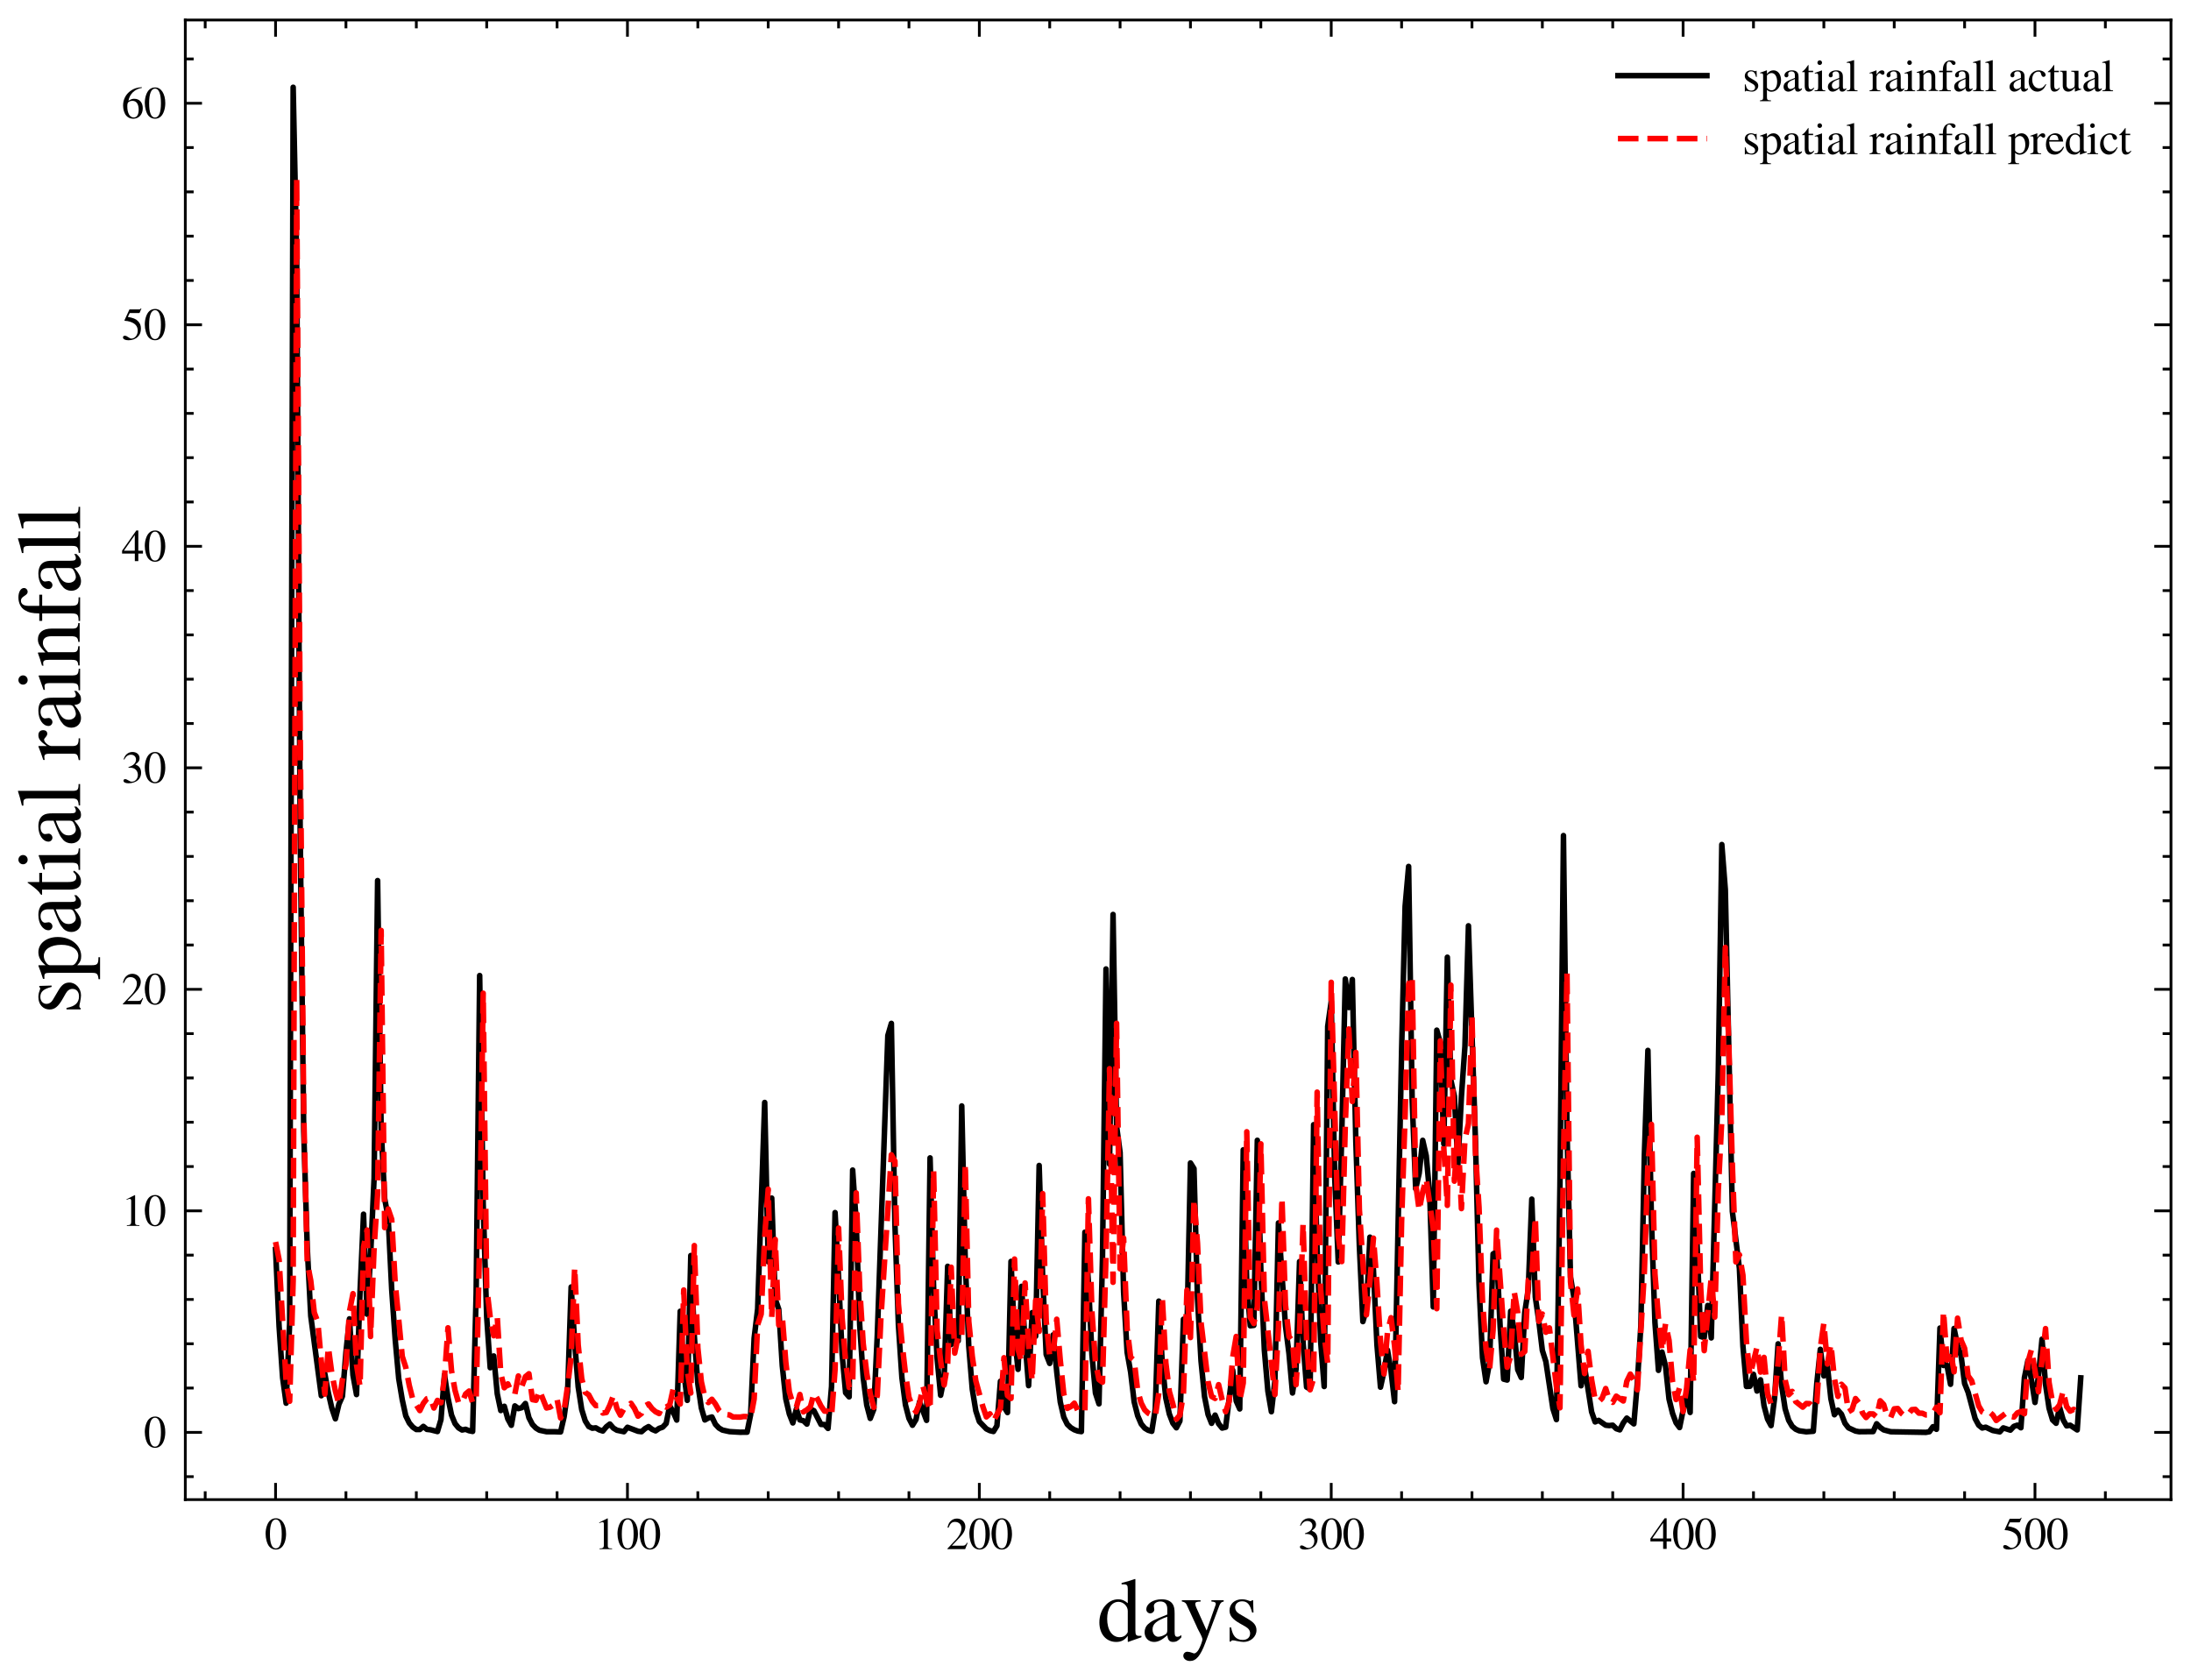 <?xml version="1.0" encoding="utf-8" standalone="no"?>
<!DOCTYPE svg PUBLIC "-//W3C//DTD SVG 1.1//EN"
  "http://www.w3.org/Graphics/SVG/1.1/DTD/svg11.dtd">
<svg xmlns:xlink="http://www.w3.org/1999/xlink" width="394.048pt" height="302.199pt" viewBox="0 0 394.048 302.199" xmlns="http://www.w3.org/2000/svg" version="1.1">
 <defs>
  <style type="text/css">*{stroke-linejoin: round; stroke-linecap: butt}</style>
 </defs>
 <g id="figure_1">
  <g id="patch_1">
   <path d="M 0 302.199 
L 394.048 302.199 
L 394.048 0 
L 0 0 
z
" style="fill: #ffffff"/>
  </g>
  <g id="axes_1">
   <g id="patch_2">
    <path d="M 33.328 269.712 
L 390.448 269.712 
L 390.448 3.6 
L 33.328 3.6 
z
" style="fill: #ffffff"/>
   </g>
   <g id="matplotlib.axis_1">
    <g id="xtick_1">
     <g id="line2d_1">
      <defs>
       <path id="m3023f79505" d="M 0 0 
L 0 -3 
" style="stroke: #000000; stroke-width: 0.5"/>
      </defs>
      <g>
       <use xlink:href="#m3023f79505" x="49.561" y="269.712" style="stroke: #000000; stroke-width: 0.5"/>
      </g>
     </g>
     <g id="line2d_2">
      <defs>
       <path id="m18ee4af7a5" d="M 0 0 
L 0 3 
" style="stroke: #000000; stroke-width: 0.5"/>
      </defs>
      <g>
       <use xlink:href="#m18ee4af7a5" x="49.561" y="3.6" style="stroke: #000000; stroke-width: 0.5"/>
      </g>
     </g>
     <g id="text_1">
      <!-- $\mathdefault{0}$ -->
      <g transform="translate(47.569 278.616) scale(0.08 -0.08)">
       <defs>
        <path id="NimbusRomNo9L-Regu-30" d="M 1626 4352 
C 1274 4352 1005 4244 768 4020 
C 397 3661 154 2925 154 2176 
C 154 1479 365 730 666 372 
C 902 90 1229 -64 1600 -64 
C 1926 -64 2202 45 2432 269 
C 2803 621 3046 1364 3046 2138 
C 3046 3450 2464 4352 1626 4352 
z
M 1606 4186 
C 2144 4186 2432 3463 2432 2125 
C 2432 788 2150 103 1600 103 
C 1050 103 768 788 768 2119 
C 768 3476 1056 4186 1606 4186 
z
" transform="scale(0.016)"/>
       </defs>
       <use xlink:href="#NimbusRomNo9L-Regu-30" transform="scale(0.996)"/>
      </g>
     </g>
    </g>
    <g id="xtick_2">
     <g id="line2d_3">
      <g>
       <use xlink:href="#m3023f79505" x="112.847" y="269.712" style="stroke: #000000; stroke-width: 0.5"/>
      </g>
     </g>
     <g id="line2d_4">
      <g>
       <use xlink:href="#m18ee4af7a5" x="112.847" y="3.6" style="stroke: #000000; stroke-width: 0.5"/>
      </g>
     </g>
     <g id="text_2">
      <!-- $\mathdefault{100}$ -->
      <g transform="translate(106.869 278.616) scale(0.08 -0.08)">
       <defs>
        <path id="NimbusRomNo9L-Regu-31" d="M 1862 4339 
L 710 3757 
L 710 3667 
C 787 3699 858 3725 883 3738 
C 998 3783 1107 3808 1171 3808 
C 1306 3808 1363 3711 1363 3505 
L 1363 592 
C 1363 379 1312 232 1210 173 
C 1114 116 1024 96 755 96 
L 755 0 
L 2522 0 
L 2522 96 
C 2016 96 1914 160 1914 470 
L 1914 4327 
L 1862 4339 
z
" transform="scale(0.016)"/>
       </defs>
       <use xlink:href="#NimbusRomNo9L-Regu-31" transform="scale(0.996)"/>
       <use xlink:href="#NimbusRomNo9L-Regu-30" transform="translate(49.813 0) scale(0.996)"/>
       <use xlink:href="#NimbusRomNo9L-Regu-30" transform="translate(99.626 0) scale(0.996)"/>
      </g>
     </g>
    </g>
    <g id="xtick_3">
     <g id="line2d_5">
      <g>
       <use xlink:href="#m3023f79505" x="176.132" y="269.712" style="stroke: #000000; stroke-width: 0.5"/>
      </g>
     </g>
     <g id="line2d_6">
      <g>
       <use xlink:href="#m18ee4af7a5" x="176.132" y="3.6" style="stroke: #000000; stroke-width: 0.5"/>
      </g>
     </g>
     <g id="text_3">
      <!-- $\mathdefault{200}$ -->
      <g transform="translate(170.154 278.616) scale(0.08 -0.08)">
       <defs>
        <path id="NimbusRomNo9L-Regu-32" d="M 3040 875 
L 2957 907 
C 2720 544 2637 486 2349 486 
L 819 486 
L 1894 1609 
C 2464 2202 2714 2687 2714 3185 
C 2714 3823 2195 4313 1530 4313 
C 1178 4313 845 4173 608 3918 
C 403 3700 307 3496 198 3043 
L 333 3011 
C 589 3636 819 3840 1261 3840 
C 1798 3840 2163 3476 2163 2940 
C 2163 2443 1869 1850 1331 1282 
L 192 77 
L 192 0 
L 2688 0 
L 3040 875 
z
" transform="scale(0.016)"/>
       </defs>
       <use xlink:href="#NimbusRomNo9L-Regu-32" transform="scale(0.996)"/>
       <use xlink:href="#NimbusRomNo9L-Regu-30" transform="translate(49.813 0) scale(0.996)"/>
       <use xlink:href="#NimbusRomNo9L-Regu-30" transform="translate(99.626 0) scale(0.996)"/>
      </g>
     </g>
    </g>
    <g id="xtick_4">
     <g id="line2d_7">
      <g>
       <use xlink:href="#m3023f79505" x="239.418" y="269.712" style="stroke: #000000; stroke-width: 0.5"/>
      </g>
     </g>
     <g id="line2d_8">
      <g>
       <use xlink:href="#m18ee4af7a5" x="239.418" y="3.6" style="stroke: #000000; stroke-width: 0.5"/>
      </g>
     </g>
     <g id="text_4">
      <!-- $\mathdefault{300}$ -->
      <g transform="translate(233.44 278.616) scale(0.08 -0.08)">
       <defs>
        <path id="NimbusRomNo9L-Regu-33" d="M 979 2138 
C 1357 2138 1504 2125 1658 2068 
C 2054 1927 2304 1562 2304 1120 
C 2304 583 1939 167 1466 167 
C 1293 167 1165 212 928 365 
C 736 480 627 525 518 525 
C 371 525 275 436 275 301 
C 275 77 550 -64 998 -64 
C 1491 -64 1997 103 2298 365 
C 2598 628 2765 999 2765 1428 
C 2765 1754 2662 2055 2477 2253 
C 2349 2394 2227 2471 1946 2592 
C 2387 2893 2547 3130 2547 3476 
C 2547 3994 2138 4352 1549 4352 
C 1229 4352 947 4244 717 4039 
C 525 3866 429 3699 288 3315 
L 384 3290 
C 646 3757 934 3968 1338 3968 
C 1754 3968 2042 3687 2042 3284 
C 2042 3053 1946 2823 1786 2663 
C 1594 2471 1414 2375 979 2221 
L 979 2138 
z
" transform="scale(0.016)"/>
       </defs>
       <use xlink:href="#NimbusRomNo9L-Regu-33" transform="scale(0.996)"/>
       <use xlink:href="#NimbusRomNo9L-Regu-30" transform="translate(49.813 0) scale(0.996)"/>
       <use xlink:href="#NimbusRomNo9L-Regu-30" transform="translate(99.626 0) scale(0.996)"/>
      </g>
     </g>
    </g>
    <g id="xtick_5">
     <g id="line2d_9">
      <g>
       <use xlink:href="#m3023f79505" x="302.703" y="269.712" style="stroke: #000000; stroke-width: 0.5"/>
      </g>
     </g>
     <g id="line2d_10">
      <g>
       <use xlink:href="#m18ee4af7a5" x="302.703" y="3.6" style="stroke: #000000; stroke-width: 0.5"/>
      </g>
     </g>
     <g id="text_5">
      <!-- $\mathdefault{400}$ -->
      <g transform="translate(296.725 278.616) scale(0.08 -0.08)">
       <defs>
        <path id="NimbusRomNo9L-Regu-34" d="M 3021 1497 
L 2368 1497 
L 2368 4352 
L 2086 4352 
L 77 1497 
L 77 1088 
L 1875 1088 
L 1875 32 
L 2368 32 
L 2368 1088 
L 3021 1088 
L 3021 1497 
z
M 1869 1497 
L 333 1497 
L 1869 3698 
L 1869 1497 
z
" transform="scale(0.016)"/>
       </defs>
       <use xlink:href="#NimbusRomNo9L-Regu-34" transform="scale(0.996)"/>
       <use xlink:href="#NimbusRomNo9L-Regu-30" transform="translate(49.813 0) scale(0.996)"/>
       <use xlink:href="#NimbusRomNo9L-Regu-30" transform="translate(99.626 0) scale(0.996)"/>
      </g>
     </g>
    </g>
    <g id="xtick_6">
     <g id="line2d_11">
      <g>
       <use xlink:href="#m3023f79505" x="365.989" y="269.712" style="stroke: #000000; stroke-width: 0.5"/>
      </g>
     </g>
     <g id="line2d_12">
      <g>
       <use xlink:href="#m18ee4af7a5" x="365.989" y="3.6" style="stroke: #000000; stroke-width: 0.5"/>
      </g>
     </g>
     <g id="text_6">
      <!-- $\mathdefault{500}$ -->
      <g transform="translate(360.011 278.616) scale(0.08 -0.08)">
       <defs>
        <path id="NimbusRomNo9L-Regu-35" d="M 1158 3776 
L 2413 3776 
C 2515 3776 2541 3789 2560 3834 
L 2803 4403 
L 2746 4448 
C 2650 4314 2586 4282 2451 4282 
L 1114 4282 
L 416 2759 
C 410 2746 410 2740 410 2727 
C 410 2695 435 2676 486 2676 
C 691 2676 947 2631 1210 2547 
C 1946 2309 2285 1910 2285 1274 
C 2285 656 1894 173 1395 173 
C 1267 173 1158 218 966 360 
C 762 508 614 572 480 572 
C 294 572 205 495 205 334 
C 205 90 506 -64 986 -64 
C 1523 -64 1984 110 2304 438 
C 2598 728 2733 1094 2733 1583 
C 2733 2046 2611 2342 2291 2663 
C 2010 2947 1645 3094 890 3229 
L 1158 3776 
z
" transform="scale(0.016)"/>
       </defs>
       <use xlink:href="#NimbusRomNo9L-Regu-35" transform="scale(0.996)"/>
       <use xlink:href="#NimbusRomNo9L-Regu-30" transform="translate(49.813 0) scale(0.996)"/>
       <use xlink:href="#NimbusRomNo9L-Regu-30" transform="translate(99.626 0) scale(0.996)"/>
      </g>
     </g>
    </g>
    <g id="xtick_7">
     <g id="line2d_13">
      <defs>
       <path id="m2ddd60c660" d="M 0 0 
L 0 -1.5 
" style="stroke: #000000; stroke-width: 0.5"/>
      </defs>
      <g>
       <use xlink:href="#m2ddd60c660" x="36.904" y="269.712" style="stroke: #000000; stroke-width: 0.5"/>
      </g>
     </g>
     <g id="line2d_14">
      <defs>
       <path id="m8ec25de2d7" d="M 0 0 
L 0 1.5 
" style="stroke: #000000; stroke-width: 0.5"/>
      </defs>
      <g>
       <use xlink:href="#m8ec25de2d7" x="36.904" y="3.6" style="stroke: #000000; stroke-width: 0.5"/>
      </g>
     </g>
    </g>
    <g id="xtick_8">
     <g id="line2d_15">
      <g>
       <use xlink:href="#m2ddd60c660" x="62.218" y="269.712" style="stroke: #000000; stroke-width: 0.5"/>
      </g>
     </g>
     <g id="line2d_16">
      <g>
       <use xlink:href="#m8ec25de2d7" x="62.218" y="3.6" style="stroke: #000000; stroke-width: 0.5"/>
      </g>
     </g>
    </g>
    <g id="xtick_9">
     <g id="line2d_17">
      <g>
       <use xlink:href="#m2ddd60c660" x="74.875" y="269.712" style="stroke: #000000; stroke-width: 0.5"/>
      </g>
     </g>
     <g id="line2d_18">
      <g>
       <use xlink:href="#m8ec25de2d7" x="74.875" y="3.6" style="stroke: #000000; stroke-width: 0.5"/>
      </g>
     </g>
    </g>
    <g id="xtick_10">
     <g id="line2d_19">
      <g>
       <use xlink:href="#m2ddd60c660" x="87.532" y="269.712" style="stroke: #000000; stroke-width: 0.5"/>
      </g>
     </g>
     <g id="line2d_20">
      <g>
       <use xlink:href="#m8ec25de2d7" x="87.532" y="3.6" style="stroke: #000000; stroke-width: 0.5"/>
      </g>
     </g>
    </g>
    <g id="xtick_11">
     <g id="line2d_21">
      <g>
       <use xlink:href="#m2ddd60c660" x="100.189" y="269.712" style="stroke: #000000; stroke-width: 0.5"/>
      </g>
     </g>
     <g id="line2d_22">
      <g>
       <use xlink:href="#m8ec25de2d7" x="100.189" y="3.6" style="stroke: #000000; stroke-width: 0.5"/>
      </g>
     </g>
    </g>
    <g id="xtick_12">
     <g id="line2d_23">
      <g>
       <use xlink:href="#m2ddd60c660" x="125.504" y="269.712" style="stroke: #000000; stroke-width: 0.5"/>
      </g>
     </g>
     <g id="line2d_24">
      <g>
       <use xlink:href="#m8ec25de2d7" x="125.504" y="3.6" style="stroke: #000000; stroke-width: 0.5"/>
      </g>
     </g>
    </g>
    <g id="xtick_13">
     <g id="line2d_25">
      <g>
       <use xlink:href="#m2ddd60c660" x="138.161" y="269.712" style="stroke: #000000; stroke-width: 0.5"/>
      </g>
     </g>
     <g id="line2d_26">
      <g>
       <use xlink:href="#m8ec25de2d7" x="138.161" y="3.6" style="stroke: #000000; stroke-width: 0.5"/>
      </g>
     </g>
    </g>
    <g id="xtick_14">
     <g id="line2d_27">
      <g>
       <use xlink:href="#m2ddd60c660" x="150.818" y="269.712" style="stroke: #000000; stroke-width: 0.5"/>
      </g>
     </g>
     <g id="line2d_28">
      <g>
       <use xlink:href="#m8ec25de2d7" x="150.818" y="3.6" style="stroke: #000000; stroke-width: 0.5"/>
      </g>
     </g>
    </g>
    <g id="xtick_15">
     <g id="line2d_29">
      <g>
       <use xlink:href="#m2ddd60c660" x="163.475" y="269.712" style="stroke: #000000; stroke-width: 0.5"/>
      </g>
     </g>
     <g id="line2d_30">
      <g>
       <use xlink:href="#m8ec25de2d7" x="163.475" y="3.6" style="stroke: #000000; stroke-width: 0.5"/>
      </g>
     </g>
    </g>
    <g id="xtick_16">
     <g id="line2d_31">
      <g>
       <use xlink:href="#m2ddd60c660" x="188.789" y="269.712" style="stroke: #000000; stroke-width: 0.5"/>
      </g>
     </g>
     <g id="line2d_32">
      <g>
       <use xlink:href="#m8ec25de2d7" x="188.789" y="3.6" style="stroke: #000000; stroke-width: 0.5"/>
      </g>
     </g>
    </g>
    <g id="xtick_17">
     <g id="line2d_33">
      <g>
       <use xlink:href="#m2ddd60c660" x="201.446" y="269.712" style="stroke: #000000; stroke-width: 0.5"/>
      </g>
     </g>
     <g id="line2d_34">
      <g>
       <use xlink:href="#m8ec25de2d7" x="201.446" y="3.6" style="stroke: #000000; stroke-width: 0.5"/>
      </g>
     </g>
    </g>
    <g id="xtick_18">
     <g id="line2d_35">
      <g>
       <use xlink:href="#m2ddd60c660" x="214.103" y="269.712" style="stroke: #000000; stroke-width: 0.5"/>
      </g>
     </g>
     <g id="line2d_36">
      <g>
       <use xlink:href="#m8ec25de2d7" x="214.103" y="3.6" style="stroke: #000000; stroke-width: 0.5"/>
      </g>
     </g>
    </g>
    <g id="xtick_19">
     <g id="line2d_37">
      <g>
       <use xlink:href="#m2ddd60c660" x="226.76" y="269.712" style="stroke: #000000; stroke-width: 0.5"/>
      </g>
     </g>
     <g id="line2d_38">
      <g>
       <use xlink:href="#m8ec25de2d7" x="226.76" y="3.6" style="stroke: #000000; stroke-width: 0.5"/>
      </g>
     </g>
    </g>
    <g id="xtick_20">
     <g id="line2d_39">
      <g>
       <use xlink:href="#m2ddd60c660" x="252.075" y="269.712" style="stroke: #000000; stroke-width: 0.5"/>
      </g>
     </g>
     <g id="line2d_40">
      <g>
       <use xlink:href="#m8ec25de2d7" x="252.075" y="3.6" style="stroke: #000000; stroke-width: 0.5"/>
      </g>
     </g>
    </g>
    <g id="xtick_21">
     <g id="line2d_41">
      <g>
       <use xlink:href="#m2ddd60c660" x="264.732" y="269.712" style="stroke: #000000; stroke-width: 0.5"/>
      </g>
     </g>
     <g id="line2d_42">
      <g>
       <use xlink:href="#m8ec25de2d7" x="264.732" y="3.6" style="stroke: #000000; stroke-width: 0.5"/>
      </g>
     </g>
    </g>
    <g id="xtick_22">
     <g id="line2d_43">
      <g>
       <use xlink:href="#m2ddd60c660" x="277.389" y="269.712" style="stroke: #000000; stroke-width: 0.5"/>
      </g>
     </g>
     <g id="line2d_44">
      <g>
       <use xlink:href="#m8ec25de2d7" x="277.389" y="3.6" style="stroke: #000000; stroke-width: 0.5"/>
      </g>
     </g>
    </g>
    <g id="xtick_23">
     <g id="line2d_45">
      <g>
       <use xlink:href="#m2ddd60c660" x="290.046" y="269.712" style="stroke: #000000; stroke-width: 0.5"/>
      </g>
     </g>
     <g id="line2d_46">
      <g>
       <use xlink:href="#m8ec25de2d7" x="290.046" y="3.6" style="stroke: #000000; stroke-width: 0.5"/>
      </g>
     </g>
    </g>
    <g id="xtick_24">
     <g id="line2d_47">
      <g>
       <use xlink:href="#m2ddd60c660" x="315.36" y="269.712" style="stroke: #000000; stroke-width: 0.5"/>
      </g>
     </g>
     <g id="line2d_48">
      <g>
       <use xlink:href="#m8ec25de2d7" x="315.36" y="3.6" style="stroke: #000000; stroke-width: 0.5"/>
      </g>
     </g>
    </g>
    <g id="xtick_25">
     <g id="line2d_49">
      <g>
       <use xlink:href="#m2ddd60c660" x="328.017" y="269.712" style="stroke: #000000; stroke-width: 0.5"/>
      </g>
     </g>
     <g id="line2d_50">
      <g>
       <use xlink:href="#m8ec25de2d7" x="328.017" y="3.6" style="stroke: #000000; stroke-width: 0.5"/>
      </g>
     </g>
    </g>
    <g id="xtick_26">
     <g id="line2d_51">
      <g>
       <use xlink:href="#m2ddd60c660" x="340.674" y="269.712" style="stroke: #000000; stroke-width: 0.5"/>
      </g>
     </g>
     <g id="line2d_52">
      <g>
       <use xlink:href="#m8ec25de2d7" x="340.674" y="3.6" style="stroke: #000000; stroke-width: 0.5"/>
      </g>
     </g>
    </g>
    <g id="xtick_27">
     <g id="line2d_53">
      <g>
       <use xlink:href="#m2ddd60c660" x="353.331" y="269.712" style="stroke: #000000; stroke-width: 0.5"/>
      </g>
     </g>
     <g id="line2d_54">
      <g>
       <use xlink:href="#m8ec25de2d7" x="353.331" y="3.6" style="stroke: #000000; stroke-width: 0.5"/>
      </g>
     </g>
    </g>
    <g id="xtick_28">
     <g id="line2d_55">
      <g>
       <use xlink:href="#m2ddd60c660" x="378.646" y="269.712" style="stroke: #000000; stroke-width: 0.5"/>
      </g>
     </g>
     <g id="line2d_56">
      <g>
       <use xlink:href="#m8ec25de2d7" x="378.646" y="3.6" style="stroke: #000000; stroke-width: 0.5"/>
      </g>
     </g>
    </g>
    <g id="text_7">
     <!-- days -->
     <g transform="translate(197.279 295.148) scale(0.16 -0.16)">
      <defs>
       <path id="NimbusRomNo9L-Regu-64" d="M 2202 -64 
L 3142 269 
L 3142 365 
C 3027 365 3014 365 2995 365 
C 2765 365 2714 435 2714 731 
L 2714 4364 
L 2682 4377 
C 2374 4268 2150 4204 1741 4096 
L 1741 3994 
C 1792 4000 1830 4000 1882 4000 
C 2118 4000 2176 3936 2176 3672 
L 2176 2669 
C 1933 2874 1760 2944 1504 2944 
C 768 2944 173 2221 173 1312 
C 173 493 653 -64 1357 -64 
C 1715 -64 1958 64 2176 365 
L 2176 -45 
L 2202 -64 
z
M 2176 653 
C 2176 608 2131 531 2067 461 
C 1952 333 1792 269 1606 269 
C 1075 269 723 781 723 1568 
C 723 2291 1037 2765 1523 2765 
C 1862 2765 2176 2464 2176 2125 
L 2176 653 
z
" transform="scale(0.016)"/>
       <path id="NimbusRomNo9L-Regu-61" d="M 2829 423 
C 2720 333 2643 301 2547 301 
C 2400 301 2355 390 2355 672 
L 2355 1920 
C 2355 2253 2323 2438 2227 2592 
C 2086 2822 1811 2944 1434 2944 
C 832 2944 358 2630 358 2227 
C 358 2080 486 1952 634 1952 
C 787 1952 922 2080 922 2221 
C 922 2246 915 2278 909 2323 
C 896 2381 890 2432 890 2477 
C 890 2650 1094 2790 1350 2790 
C 1664 2790 1837 2605 1837 2259 
L 1837 1869 
C 851 1472 742 1421 467 1178 
C 326 1050 237 832 237 621 
C 237 218 518 -64 909 -64 
C 1190 -64 1453 70 1843 403 
C 1875 70 1990 -64 2253 -64 
C 2470 -64 2605 13 2829 256 
L 2829 423 
z
M 1837 783 
C 1837 584 1805 526 1670 449 
C 1517 359 1338 301 1203 301 
C 979 301 800 520 800 796 
L 800 822 
C 800 1201 1062 1433 1837 1715 
L 1837 783 
z
" transform="scale(0.016)"/>
       <path id="NimbusRomNo9L-Regu-79" d="M 3040 2880 
L 2176 2880 
L 2176 2784 
C 2381 2784 2483 2726 2483 2623 
C 2483 2597 2477 2559 2458 2514 
L 1837 742 
L 1101 2377 
C 1062 2468 1037 2552 1037 2622 
C 1037 2739 1133 2784 1408 2784 
L 1408 2880 
L 90 2880 
L 90 2790 
C 256 2765 365 2694 416 2585 
L 1146 1005 
L 1165 953 
L 1261 761 
C 1440 440 1542 209 1542 112 
C 1542 16 1395 -389 1286 -582 
C 1197 -749 1056 -871 966 -871 
C 928 -871 870 -858 806 -826 
C 685 -781 576 -755 467 -755 
C 320 -755 192 -883 192 -1037 
C 192 -1248 397 -1408 666 -1408 
C 1094 -1408 1402 -1049 1747 -124 
L 2733 2495 
C 2816 2701 2886 2765 3040 2784 
L 3040 2880 
z
" transform="scale(0.016)"/>
       <path id="NimbusRomNo9L-Regu-73" d="M 2016 2010 
L 1990 2880 
L 1920 2880 
L 1907 2867 
C 1850 2822 1843 2816 1818 2816 
C 1779 2816 1715 2829 1645 2861 
C 1504 2915 1363 2944 1197 2944 
C 691 2944 326 2616 326 2154 
C 326 1796 531 1539 1075 1231 
L 1446 1020 
C 1670 892 1779 737 1779 539 
C 1779 256 1574 77 1248 77 
C 1030 77 832 159 710 298 
C 576 455 518 600 435 960 
L 333 960 
L 333 -39 
L 416 -39 
C 461 33 486 48 563 48 
C 621 48 710 35 858 -2 
C 1037 -39 1210 -64 1325 -64 
C 1818 -64 2227 308 2227 757 
C 2227 1077 2074 1289 1690 1520 
L 998 1930 
C 819 2033 723 2194 723 2367 
C 723 2624 922 2803 1216 2803 
C 1581 2803 1773 2583 1920 2010 
L 2016 2010 
z
" transform="scale(0.016)"/>
      </defs>
      <use xlink:href="#NimbusRomNo9L-Regu-64" transform="scale(0.996)"/>
      <use xlink:href="#NimbusRomNo9L-Regu-61" transform="translate(49.813 0) scale(0.996)"/>
      <use xlink:href="#NimbusRomNo9L-Regu-79" transform="translate(94.047 0) scale(0.996)"/>
      <use xlink:href="#NimbusRomNo9L-Regu-73" transform="translate(143.86 0) scale(0.996)"/>
     </g>
    </g>
   </g>
   <g id="matplotlib.axis_2">
    <g id="ytick_1">
     <g id="line2d_57">
      <defs>
       <path id="m68bb63d8c7" d="M 0 0 
L 3 0 
" style="stroke: #000000; stroke-width: 0.5"/>
      </defs>
      <g>
       <use xlink:href="#m68bb63d8c7" x="33.328" y="257.617" style="stroke: #000000; stroke-width: 0.5"/>
      </g>
     </g>
     <g id="line2d_58">
      <defs>
       <path id="ma30ace91ed" d="M 0 0 
L -3 0 
" style="stroke: #000000; stroke-width: 0.5"/>
      </defs>
      <g>
       <use xlink:href="#ma30ace91ed" x="390.448" y="257.617" style="stroke: #000000; stroke-width: 0.5"/>
      </g>
     </g>
     <g id="text_8">
      <!-- $\mathdefault{0}$ -->
      <g transform="translate(25.843 260.318) scale(0.08 -0.08)">
       <use xlink:href="#NimbusRomNo9L-Regu-30" transform="scale(0.996)"/>
      </g>
     </g>
    </g>
    <g id="ytick_2">
     <g id="line2d_59">
      <g>
       <use xlink:href="#m68bb63d8c7" x="33.328" y="217.776" style="stroke: #000000; stroke-width: 0.5"/>
      </g>
     </g>
     <g id="line2d_60">
      <g>
       <use xlink:href="#ma30ace91ed" x="390.448" y="217.776" style="stroke: #000000; stroke-width: 0.5"/>
      </g>
     </g>
     <g id="text_9">
      <!-- $\mathdefault{10}$ -->
      <g transform="translate(21.858 220.478) scale(0.08 -0.08)">
       <use xlink:href="#NimbusRomNo9L-Regu-31" transform="scale(0.996)"/>
       <use xlink:href="#NimbusRomNo9L-Regu-30" transform="translate(49.813 0) scale(0.996)"/>
      </g>
     </g>
    </g>
    <g id="ytick_3">
     <g id="line2d_61">
      <g>
       <use xlink:href="#m68bb63d8c7" x="33.328" y="177.935" style="stroke: #000000; stroke-width: 0.5"/>
      </g>
     </g>
     <g id="line2d_62">
      <g>
       <use xlink:href="#ma30ace91ed" x="390.448" y="177.935" style="stroke: #000000; stroke-width: 0.5"/>
      </g>
     </g>
     <g id="text_10">
      <!-- $\mathdefault{20}$ -->
      <g transform="translate(21.858 180.637) scale(0.08 -0.08)">
       <use xlink:href="#NimbusRomNo9L-Regu-32" transform="scale(0.996)"/>
       <use xlink:href="#NimbusRomNo9L-Regu-30" transform="translate(49.813 0) scale(0.996)"/>
      </g>
     </g>
    </g>
    <g id="ytick_4">
     <g id="line2d_63">
      <g>
       <use xlink:href="#m68bb63d8c7" x="33.328" y="138.094" style="stroke: #000000; stroke-width: 0.5"/>
      </g>
     </g>
     <g id="line2d_64">
      <g>
       <use xlink:href="#ma30ace91ed" x="390.448" y="138.094" style="stroke: #000000; stroke-width: 0.5"/>
      </g>
     </g>
     <g id="text_11">
      <!-- $\mathdefault{30}$ -->
      <g transform="translate(21.858 140.796) scale(0.08 -0.08)">
       <use xlink:href="#NimbusRomNo9L-Regu-33" transform="scale(0.996)"/>
       <use xlink:href="#NimbusRomNo9L-Regu-30" transform="translate(49.813 0) scale(0.996)"/>
      </g>
     </g>
    </g>
    <g id="ytick_5">
     <g id="line2d_65">
      <g>
       <use xlink:href="#m68bb63d8c7" x="33.328" y="98.253" style="stroke: #000000; stroke-width: 0.5"/>
      </g>
     </g>
     <g id="line2d_66">
      <g>
       <use xlink:href="#ma30ace91ed" x="390.448" y="98.253" style="stroke: #000000; stroke-width: 0.5"/>
      </g>
     </g>
     <g id="text_12">
      <!-- $\mathdefault{40}$ -->
      <g transform="translate(21.858 100.955) scale(0.08 -0.08)">
       <use xlink:href="#NimbusRomNo9L-Regu-34" transform="scale(0.996)"/>
       <use xlink:href="#NimbusRomNo9L-Regu-30" transform="translate(49.813 0) scale(0.996)"/>
      </g>
     </g>
    </g>
    <g id="ytick_6">
     <g id="line2d_67">
      <g>
       <use xlink:href="#m68bb63d8c7" x="33.328" y="58.412" style="stroke: #000000; stroke-width: 0.5"/>
      </g>
     </g>
     <g id="line2d_68">
      <g>
       <use xlink:href="#ma30ace91ed" x="390.448" y="58.412" style="stroke: #000000; stroke-width: 0.5"/>
      </g>
     </g>
     <g id="text_13">
      <!-- $\mathdefault{50}$ -->
      <g transform="translate(21.858 61.114) scale(0.08 -0.08)">
       <use xlink:href="#NimbusRomNo9L-Regu-35" transform="scale(0.996)"/>
       <use xlink:href="#NimbusRomNo9L-Regu-30" transform="translate(49.813 0) scale(0.996)"/>
      </g>
     </g>
    </g>
    <g id="ytick_7">
     <g id="line2d_69">
      <g>
       <use xlink:href="#m68bb63d8c7" x="33.328" y="18.571" style="stroke: #000000; stroke-width: 0.5"/>
      </g>
     </g>
     <g id="line2d_70">
      <g>
       <use xlink:href="#ma30ace91ed" x="390.448" y="18.571" style="stroke: #000000; stroke-width: 0.5"/>
      </g>
     </g>
     <g id="text_14">
      <!-- $\mathdefault{60}$ -->
      <g transform="translate(21.858 21.273) scale(0.08 -0.08)">
       <defs>
        <path id="NimbusRomNo9L-Regu-36" d="M 2854 4391 
C 2125 4327 1754 4205 1286 3879 
C 595 3386 218 2656 218 1802 
C 218 1248 390 688 666 370 
C 909 89 1254 -64 1651 -64 
C 2445 -64 2995 541 2995 1421 
C 2995 2236 2528 2752 1792 2752 
C 1510 2752 1376 2707 973 2464 
C 1146 3431 1862 4122 2867 4288 
L 2854 4391 
z
M 1549 2458 
C 2099 2458 2419 2000 2419 1204 
C 2419 504 2170 116 1722 116 
C 1158 116 813 714 813 1700 
C 813 2025 864 2203 992 2299 
C 1126 2400 1325 2458 1549 2458 
z
" transform="scale(0.016)"/>
       </defs>
       <use xlink:href="#NimbusRomNo9L-Regu-36" transform="scale(0.996)"/>
       <use xlink:href="#NimbusRomNo9L-Regu-30" transform="translate(49.813 0) scale(0.996)"/>
      </g>
     </g>
    </g>
    <g id="ytick_8">
     <g id="line2d_71">
      <defs>
       <path id="m27e79f6627" d="M 0 0 
L 1.5 0 
" style="stroke: #000000; stroke-width: 0.5"/>
      </defs>
      <g>
       <use xlink:href="#m27e79f6627" x="33.328" y="265.585" style="stroke: #000000; stroke-width: 0.5"/>
      </g>
     </g>
     <g id="line2d_72">
      <defs>
       <path id="mf53404b334" d="M 0 0 
L -1.5 0 
" style="stroke: #000000; stroke-width: 0.5"/>
      </defs>
      <g>
       <use xlink:href="#mf53404b334" x="390.448" y="265.585" style="stroke: #000000; stroke-width: 0.5"/>
      </g>
     </g>
    </g>
    <g id="ytick_9">
     <g id="line2d_73">
      <g>
       <use xlink:href="#m27e79f6627" x="33.328" y="249.648" style="stroke: #000000; stroke-width: 0.5"/>
      </g>
     </g>
     <g id="line2d_74">
      <g>
       <use xlink:href="#mf53404b334" x="390.448" y="249.648" style="stroke: #000000; stroke-width: 0.5"/>
      </g>
     </g>
    </g>
    <g id="ytick_10">
     <g id="line2d_75">
      <g>
       <use xlink:href="#m27e79f6627" x="33.328" y="241.68" style="stroke: #000000; stroke-width: 0.5"/>
      </g>
     </g>
     <g id="line2d_76">
      <g>
       <use xlink:href="#mf53404b334" x="390.448" y="241.68" style="stroke: #000000; stroke-width: 0.5"/>
      </g>
     </g>
    </g>
    <g id="ytick_11">
     <g id="line2d_77">
      <g>
       <use xlink:href="#m27e79f6627" x="33.328" y="233.712" style="stroke: #000000; stroke-width: 0.5"/>
      </g>
     </g>
     <g id="line2d_78">
      <g>
       <use xlink:href="#mf53404b334" x="390.448" y="233.712" style="stroke: #000000; stroke-width: 0.5"/>
      </g>
     </g>
    </g>
    <g id="ytick_12">
     <g id="line2d_79">
      <g>
       <use xlink:href="#m27e79f6627" x="33.328" y="225.744" style="stroke: #000000; stroke-width: 0.5"/>
      </g>
     </g>
     <g id="line2d_80">
      <g>
       <use xlink:href="#mf53404b334" x="390.448" y="225.744" style="stroke: #000000; stroke-width: 0.5"/>
      </g>
     </g>
    </g>
    <g id="ytick_13">
     <g id="line2d_81">
      <g>
       <use xlink:href="#m27e79f6627" x="33.328" y="209.807" style="stroke: #000000; stroke-width: 0.5"/>
      </g>
     </g>
     <g id="line2d_82">
      <g>
       <use xlink:href="#mf53404b334" x="390.448" y="209.807" style="stroke: #000000; stroke-width: 0.5"/>
      </g>
     </g>
    </g>
    <g id="ytick_14">
     <g id="line2d_83">
      <g>
       <use xlink:href="#m27e79f6627" x="33.328" y="201.839" style="stroke: #000000; stroke-width: 0.5"/>
      </g>
     </g>
     <g id="line2d_84">
      <g>
       <use xlink:href="#mf53404b334" x="390.448" y="201.839" style="stroke: #000000; stroke-width: 0.5"/>
      </g>
     </g>
    </g>
    <g id="ytick_15">
     <g id="line2d_85">
      <g>
       <use xlink:href="#m27e79f6627" x="33.328" y="193.871" style="stroke: #000000; stroke-width: 0.5"/>
      </g>
     </g>
     <g id="line2d_86">
      <g>
       <use xlink:href="#mf53404b334" x="390.448" y="193.871" style="stroke: #000000; stroke-width: 0.5"/>
      </g>
     </g>
    </g>
    <g id="ytick_16">
     <g id="line2d_87">
      <g>
       <use xlink:href="#m27e79f6627" x="33.328" y="185.903" style="stroke: #000000; stroke-width: 0.5"/>
      </g>
     </g>
     <g id="line2d_88">
      <g>
       <use xlink:href="#mf53404b334" x="390.448" y="185.903" style="stroke: #000000; stroke-width: 0.5"/>
      </g>
     </g>
    </g>
    <g id="ytick_17">
     <g id="line2d_89">
      <g>
       <use xlink:href="#m27e79f6627" x="33.328" y="169.967" style="stroke: #000000; stroke-width: 0.5"/>
      </g>
     </g>
     <g id="line2d_90">
      <g>
       <use xlink:href="#mf53404b334" x="390.448" y="169.967" style="stroke: #000000; stroke-width: 0.5"/>
      </g>
     </g>
    </g>
    <g id="ytick_18">
     <g id="line2d_91">
      <g>
       <use xlink:href="#m27e79f6627" x="33.328" y="161.998" style="stroke: #000000; stroke-width: 0.5"/>
      </g>
     </g>
     <g id="line2d_92">
      <g>
       <use xlink:href="#mf53404b334" x="390.448" y="161.998" style="stroke: #000000; stroke-width: 0.5"/>
      </g>
     </g>
    </g>
    <g id="ytick_19">
     <g id="line2d_93">
      <g>
       <use xlink:href="#m27e79f6627" x="33.328" y="154.03" style="stroke: #000000; stroke-width: 0.5"/>
      </g>
     </g>
     <g id="line2d_94">
      <g>
       <use xlink:href="#mf53404b334" x="390.448" y="154.03" style="stroke: #000000; stroke-width: 0.5"/>
      </g>
     </g>
    </g>
    <g id="ytick_20">
     <g id="line2d_95">
      <g>
       <use xlink:href="#m27e79f6627" x="33.328" y="146.062" style="stroke: #000000; stroke-width: 0.5"/>
      </g>
     </g>
     <g id="line2d_96">
      <g>
       <use xlink:href="#mf53404b334" x="390.448" y="146.062" style="stroke: #000000; stroke-width: 0.5"/>
      </g>
     </g>
    </g>
    <g id="ytick_21">
     <g id="line2d_97">
      <g>
       <use xlink:href="#m27e79f6627" x="33.328" y="130.126" style="stroke: #000000; stroke-width: 0.5"/>
      </g>
     </g>
     <g id="line2d_98">
      <g>
       <use xlink:href="#mf53404b334" x="390.448" y="130.126" style="stroke: #000000; stroke-width: 0.5"/>
      </g>
     </g>
    </g>
    <g id="ytick_22">
     <g id="line2d_99">
      <g>
       <use xlink:href="#m27e79f6627" x="33.328" y="122.157" style="stroke: #000000; stroke-width: 0.5"/>
      </g>
     </g>
     <g id="line2d_100">
      <g>
       <use xlink:href="#mf53404b334" x="390.448" y="122.157" style="stroke: #000000; stroke-width: 0.5"/>
      </g>
     </g>
    </g>
    <g id="ytick_23">
     <g id="line2d_101">
      <g>
       <use xlink:href="#m27e79f6627" x="33.328" y="114.189" style="stroke: #000000; stroke-width: 0.5"/>
      </g>
     </g>
     <g id="line2d_102">
      <g>
       <use xlink:href="#mf53404b334" x="390.448" y="114.189" style="stroke: #000000; stroke-width: 0.5"/>
      </g>
     </g>
    </g>
    <g id="ytick_24">
     <g id="line2d_103">
      <g>
       <use xlink:href="#m27e79f6627" x="33.328" y="106.221" style="stroke: #000000; stroke-width: 0.5"/>
      </g>
     </g>
     <g id="line2d_104">
      <g>
       <use xlink:href="#mf53404b334" x="390.448" y="106.221" style="stroke: #000000; stroke-width: 0.5"/>
      </g>
     </g>
    </g>
    <g id="ytick_25">
     <g id="line2d_105">
      <g>
       <use xlink:href="#m27e79f6627" x="33.328" y="90.285" style="stroke: #000000; stroke-width: 0.5"/>
      </g>
     </g>
     <g id="line2d_106">
      <g>
       <use xlink:href="#mf53404b334" x="390.448" y="90.285" style="stroke: #000000; stroke-width: 0.5"/>
      </g>
     </g>
    </g>
    <g id="ytick_26">
     <g id="line2d_107">
      <g>
       <use xlink:href="#m27e79f6627" x="33.328" y="82.316" style="stroke: #000000; stroke-width: 0.5"/>
      </g>
     </g>
     <g id="line2d_108">
      <g>
       <use xlink:href="#mf53404b334" x="390.448" y="82.316" style="stroke: #000000; stroke-width: 0.5"/>
      </g>
     </g>
    </g>
    <g id="ytick_27">
     <g id="line2d_109">
      <g>
       <use xlink:href="#m27e79f6627" x="33.328" y="74.348" style="stroke: #000000; stroke-width: 0.5"/>
      </g>
     </g>
     <g id="line2d_110">
      <g>
       <use xlink:href="#mf53404b334" x="390.448" y="74.348" style="stroke: #000000; stroke-width: 0.5"/>
      </g>
     </g>
    </g>
    <g id="ytick_28">
     <g id="line2d_111">
      <g>
       <use xlink:href="#m27e79f6627" x="33.328" y="66.38" style="stroke: #000000; stroke-width: 0.5"/>
      </g>
     </g>
     <g id="line2d_112">
      <g>
       <use xlink:href="#mf53404b334" x="390.448" y="66.38" style="stroke: #000000; stroke-width: 0.5"/>
      </g>
     </g>
    </g>
    <g id="ytick_29">
     <g id="line2d_113">
      <g>
       <use xlink:href="#m27e79f6627" x="33.328" y="50.444" style="stroke: #000000; stroke-width: 0.5"/>
      </g>
     </g>
     <g id="line2d_114">
      <g>
       <use xlink:href="#mf53404b334" x="390.448" y="50.444" style="stroke: #000000; stroke-width: 0.5"/>
      </g>
     </g>
    </g>
    <g id="ytick_30">
     <g id="line2d_115">
      <g>
       <use xlink:href="#m27e79f6627" x="33.328" y="42.475" style="stroke: #000000; stroke-width: 0.5"/>
      </g>
     </g>
     <g id="line2d_116">
      <g>
       <use xlink:href="#mf53404b334" x="390.448" y="42.475" style="stroke: #000000; stroke-width: 0.5"/>
      </g>
     </g>
    </g>
    <g id="ytick_31">
     <g id="line2d_117">
      <g>
       <use xlink:href="#m27e79f6627" x="33.328" y="34.507" style="stroke: #000000; stroke-width: 0.5"/>
      </g>
     </g>
     <g id="line2d_118">
      <g>
       <use xlink:href="#mf53404b334" x="390.448" y="34.507" style="stroke: #000000; stroke-width: 0.5"/>
      </g>
     </g>
    </g>
    <g id="ytick_32">
     <g id="line2d_119">
      <g>
       <use xlink:href="#m27e79f6627" x="33.328" y="26.539" style="stroke: #000000; stroke-width: 0.5"/>
      </g>
     </g>
     <g id="line2d_120">
      <g>
       <use xlink:href="#mf53404b334" x="390.448" y="26.539" style="stroke: #000000; stroke-width: 0.5"/>
      </g>
     </g>
    </g>
    <g id="ytick_33">
     <g id="line2d_121">
      <g>
       <use xlink:href="#m27e79f6627" x="33.328" y="10.603" style="stroke: #000000; stroke-width: 0.5"/>
      </g>
     </g>
     <g id="line2d_122">
      <g>
       <use xlink:href="#mf53404b334" x="390.448" y="10.603" style="stroke: #000000; stroke-width: 0.5"/>
      </g>
     </g>
    </g>
    <g id="text_15">
     <!-- spatial rainfall -->
     <g transform="translate(14.407 182.396) rotate(-90) scale(0.16 -0.16)">
      <defs>
       <path id="NimbusRomNo9L-Regu-70" d="M 58 2516 
C 115 2522 160 2522 218 2522 
C 435 2522 480 2458 480 2155 
L 480 -855 
C 480 -1189 410 -1261 32 -1299 
L 32 -1408 
L 1581 -1408 
L 1581 -1293 
C 1101 -1293 1018 -1222 1018 -816 
L 1018 199 
C 1242 -13 1395 -77 1664 -77 
C 2419 -77 3008 643 3008 1575 
C 3008 2372 2560 2944 1939 2944 
C 1581 2944 1299 2784 1018 2438 
L 1018 2931 
L 979 2944 
C 634 2810 410 2726 58 2618 
L 58 2516 
z
M 1018 2136 
C 1018 2329 1376 2560 1670 2560 
C 2144 2560 2458 2071 2458 1324 
C 2458 611 2144 128 1683 128 
C 1382 128 1018 359 1018 552 
L 1018 2136 
z
" transform="scale(0.016)"/>
       <path id="NimbusRomNo9L-Regu-74" d="M 1632 2880 
L 986 2880 
L 986 3622 
C 986 3686 979 3706 941 3706 
C 896 3648 858 3590 813 3526 
C 570 3174 294 2867 192 2841 
C 122 2794 83 2748 83 2715 
C 83 2695 90 2682 109 2682 
L 448 2682 
L 448 751 
C 448 212 640 -64 1018 -64 
C 1331 -64 1574 90 1786 423 
L 1702 493 
C 1568 333 1459 269 1318 269 
C 1082 269 986 443 986 847 
L 986 2682 
L 1632 2682 
L 1632 2880 
z
" transform="scale(0.016)"/>
       <path id="NimbusRomNo9L-Regu-69" d="M 1120 2929 
L 128 2579 
L 128 2484 
L 179 2490 
C 256 2502 339 2509 397 2509 
C 550 2509 608 2406 608 2125 
L 608 640 
C 608 179 544 109 102 109 
L 102 0 
L 1619 0 
L 1619 96 
C 1197 128 1146 191 1146 650 
L 1146 2910 
L 1120 2929 
z
M 819 4352 
C 646 4352 499 4205 499 4026 
C 499 3847 640 3699 819 3699 
C 1005 3699 1152 3840 1152 4026 
C 1152 4205 1005 4352 819 4352 
z
" transform="scale(0.016)"/>
       <path id="NimbusRomNo9L-Regu-6c" d="M 122 4000 
L 160 4000 
C 230 4000 307 4000 358 4000 
C 563 4000 627 3910 627 3610 
L 627 557 
C 627 211 538 128 134 96 
L 134 0 
L 1645 0 
L 1645 109 
C 1242 109 1165 173 1165 528 
L 1165 4371 
L 1139 4384 
C 806 4275 563 4211 122 4103 
L 122 4000 
z
" transform="scale(0.016)"/>
       <path id="NimbusRomNo9L-Regu-72" d="M 45 2496 
C 134 2515 192 2522 269 2522 
C 429 2522 486 2419 486 2138 
L 486 538 
C 486 218 442 173 32 96 
L 32 0 
L 1568 0 
L 1568 102 
C 1133 102 1024 199 1024 565 
L 1024 2013 
C 1024 2219 1299 2541 1472 2541 
C 1510 2541 1568 2509 1638 2445 
C 1741 2355 1811 2317 1894 2317 
C 2048 2317 2144 2426 2144 2605 
C 2144 2816 2010 2944 1792 2944 
C 1523 2944 1338 2797 1024 2343 
L 1024 2931 
L 992 2944 
C 653 2803 422 2721 45 2599 
L 45 2496 
z
" transform="scale(0.016)"/>
       <path id="NimbusRomNo9L-Regu-6e" d="M 102 2579 
C 141 2598 205 2605 275 2605 
C 454 2605 512 2509 512 2195 
L 512 608 
C 512 243 442 154 115 128 
L 115 32 
L 1472 32 
L 1472 128 
C 1146 154 1050 230 1050 461 
L 1050 2259 
C 1357 2547 1498 2624 1709 2624 
C 2022 2624 2176 2426 2176 2003 
L 2176 666 
C 2176 262 2093 154 1773 128 
L 1773 32 
L 3104 32 
L 3104 128 
C 2790 160 2714 237 2714 550 
L 2714 2016 
C 2714 2618 2432 2976 1958 2976 
C 1664 2976 1466 2867 1030 2458 
L 1030 2963 
L 986 2976 
C 672 2861 454 2790 102 2688 
L 102 2579 
z
" transform="scale(0.016)"/>
       <path id="NimbusRomNo9L-Regu-66" d="M 1978 2880 
L 1190 2880 
L 1190 3611 
C 1190 3978 1312 4173 1555 4173 
C 1690 4173 1779 4110 1894 3927 
C 1997 3763 2074 3700 2182 3700 
C 2330 3700 2451 3814 2451 3959 
C 2451 4188 2170 4352 1786 4352 
C 1389 4352 1050 4181 883 3891 
C 717 3613 666 3385 659 2880 
L 134 2880 
L 134 2675 
L 659 2675 
L 659 656 
C 659 185 589 109 128 109 
L 128 0 
L 1792 0 
L 1792 109 
C 1267 109 1197 180 1197 661 
L 1197 2675 
L 1978 2675 
L 1978 2880 
z
" transform="scale(0.016)"/>
      </defs>
      <use xlink:href="#NimbusRomNo9L-Regu-73" transform="scale(0.996)"/>
      <use xlink:href="#NimbusRomNo9L-Regu-70" transform="translate(38.754 0) scale(0.996)"/>
      <use xlink:href="#NimbusRomNo9L-Regu-61" transform="translate(88.567 0) scale(0.996)"/>
      <use xlink:href="#NimbusRomNo9L-Regu-74" transform="translate(132.8 0) scale(0.996)"/>
      <use xlink:href="#NimbusRomNo9L-Regu-69" transform="translate(160.496 0) scale(0.996)"/>
      <use xlink:href="#NimbusRomNo9L-Regu-61" transform="translate(188.191 0) scale(0.996)"/>
      <use xlink:href="#NimbusRomNo9L-Regu-6c" transform="translate(232.424 0) scale(0.996)"/>
      <use xlink:href="#NimbusRomNo9L-Regu-72" transform="translate(285.026 0) scale(0.996)"/>
      <use xlink:href="#NimbusRomNo9L-Regu-61" transform="translate(318.201 0) scale(0.996)"/>
      <use xlink:href="#NimbusRomNo9L-Regu-69" transform="translate(362.435 0) scale(0.996)"/>
      <use xlink:href="#NimbusRomNo9L-Regu-6e" transform="translate(390.13 0) scale(0.996)"/>
      <use xlink:href="#NimbusRomNo9L-Regu-66" transform="translate(439.943 0) scale(0.996)"/>
      <use xlink:href="#NimbusRomNo9L-Regu-61" transform="translate(472.122 0) scale(0.996)"/>
      <use xlink:href="#NimbusRomNo9L-Regu-6c" transform="translate(516.356 0) scale(0.996)"/>
      <use xlink:href="#NimbusRomNo9L-Regu-6c" transform="translate(544.051 0) scale(0.996)"/>
     </g>
    </g>
   </g>
   <g id="line2d_123">
    <path d="M 49.561 224.745 
L 50.194 238.551 
L 50.827 247.765 
L 51.46 252.372 
L 52.093 237.962 
L 52.725 15.696 
L 53.358 46.317 
L 53.991 150.234 
L 54.624 203.407 
L 55.257 224.317 
L 55.89 236.684 
L 57.788 251.031 
L 58.421 247.073 
L 59.054 250.532 
L 59.687 253.297 
L 60.32 255.178 
L 60.952 252.553 
L 61.585 251.121 
L 62.218 243.193 
L 62.851 237.198 
L 63.484 247.327 
L 64.117 250.819 
L 64.75 232.365 
L 65.382 218.377 
L 66.015 236.363 
L 66.648 225.874 
L 67.281 211.925 
L 67.914 158.376 
L 68.547 202.916 
L 69.18 215.585 
L 69.812 218.971 
L 70.445 231.86 
L 71.078 240.933 
L 71.711 247.96 
L 72.344 251.753 
L 72.977 254.645 
L 73.61 255.932 
L 74.242 256.674 
L 74.875 257.106 
L 75.508 257.102 
L 76.141 256.543 
L 76.774 257.08 
L 77.407 257.149 
L 78.672 257.47 
L 79.305 255.332 
L 79.938 247.271 
L 80.571 251.428 
L 81.204 254.502 
L 81.837 256.04 
L 82.47 256.808 
L 83.102 257.193 
L 83.735 257.066 
L 84.368 257.321 
L 85.001 257.449 
L 85.634 232.692 
L 86.267 175.453 
L 86.9 216.495 
L 87.532 236.876 
L 88.165 245.992 
L 88.798 243.876 
L 89.431 250.686 
L 90.064 253.693 
L 90.697 252.926 
L 91.33 255.192 
L 91.962 256.344 
L 92.595 252.857 
L 93.228 253.344 
L 93.861 253.17 
L 94.494 252.425 
L 95.127 254.981 
L 95.759 256.199 
L 96.392 256.848 
L 97.025 257.232 
L 98.291 257.501 
L 99.557 257.498 
L 100.822 257.537 
L 101.455 254.808 
L 102.088 250.276 
L 102.721 231.476 
L 103.354 241.359 
L 103.987 249.448 
L 104.619 253.512 
L 105.252 255.545 
L 105.885 256.561 
L 106.518 256.87 
L 107.151 256.805 
L 107.784 257.171 
L 108.417 257.374 
L 109.049 256.619 
L 109.682 256.122 
L 110.315 256.849 
L 110.948 257.233 
L 112.214 257.501 
L 112.847 256.702 
L 114.745 257.418 
L 115.378 257.497 
L 116.011 256.939 
L 116.644 256.581 
L 117.277 257.079 
L 117.909 257.348 
L 118.542 256.904 
L 119.175 256.683 
L 119.808 256.014 
L 120.441 252.851 
L 121.074 253.959 
L 121.707 255.409 
L 122.339 235.836 
L 122.972 246.626 
L 123.605 251.863 
L 124.238 225.815 
L 124.871 240.282 
L 125.504 248.929 
L 126.137 253.233 
L 126.769 255.385 
L 127.402 255.027 
L 128.035 254.848 
L 128.668 256.172 
L 129.301 256.835 
L 129.934 257.206 
L 131.199 257.484 
L 133.098 257.595 
L 134.364 257.581 
L 134.996 254.432 
L 135.629 240.685 
L 136.262 235.426 
L 137.528 198.284 
L 138.161 226.934 
L 138.794 215.482 
L 139.426 233.641 
L 140.059 235.469 
L 140.692 245.647 
L 141.325 251.592 
L 141.958 254.305 
L 142.591 255.921 
L 143.224 253.422 
L 143.856 255.38 
L 144.489 255.522 
L 145.122 256.131 
L 145.755 253.428 
L 146.388 253.729 
L 147.654 256.187 
L 148.286 256.204 
L 148.919 256.911 
L 149.552 249.355 
L 150.185 218.087 
L 150.818 229.645 
L 151.451 243.551 
L 152.084 250.504 
L 152.716 251.232 
L 153.349 210.44 
L 153.982 219.705 
L 154.615 238.283 
L 155.248 247.79 
L 155.881 252.684 
L 156.514 255.11 
L 157.146 253.475 
L 157.779 240.147 
L 159.678 186.244 
L 160.311 184.062 
L 160.944 220.002 
L 161.576 238.292 
L 162.209 247.795 
L 162.842 252.666 
L 163.475 255.101 
L 164.108 256.339 
L 164.741 255.305 
L 165.374 252.138 
L 166.639 255.46 
L 167.272 208.251 
L 167.905 231.5 
L 168.538 244.319 
L 169.171 250.948 
L 169.804 247.808 
L 170.436 227.752 
L 171.069 241.828 
L 171.702 240.718 
L 172.335 241.159 
L 172.968 198.91 
L 173.601 226.988 
L 174.234 242.163 
L 174.866 249.87 
L 175.499 253.743 
L 176.132 255.68 
L 177.398 256.993 
L 178.031 257.305 
L 178.663 257.461 
L 179.296 256.443 
L 179.929 248.424 
L 180.562 253.001 
L 181.195 254.054 
L 181.828 226.871 
L 182.461 240.411 
L 183.093 246.285 
L 183.726 231.353 
L 184.359 241.298 
L 184.992 249.218 
L 185.625 236.087 
L 186.258 240.338 
L 186.891 209.614 
L 187.523 229.771 
L 188.156 243.614 
L 188.789 245.217 
L 189.422 240.082 
L 190.055 246.738 
L 190.688 252.157 
L 191.321 254.887 
L 191.953 256.172 
L 192.586 256.775 
L 193.219 257.156 
L 193.852 257.386 
L 194.485 257.482 
L 195.118 221.613 
L 195.751 230.591 
L 196.383 243.645 
L 197.016 250.551 
L 197.649 252.49 
L 198.282 226.149 
L 198.915 174.273 
L 199.548 209.371 
L 200.181 164.469 
L 200.813 202.537 
L 201.446 207.268 
L 202.079 232.382 
L 202.712 243.207 
L 203.345 246.786 
L 203.978 252.122 
L 204.611 254.63 
L 205.243 256.103 
L 205.876 256.86 
L 206.509 257.238 
L 207.142 257.428 
L 207.775 253.438 
L 208.408 234.013 
L 209.041 245.317 
L 209.673 251.467 
L 210.306 254.323 
L 210.939 255.97 
L 211.572 256.793 
L 212.205 255.571 
L 212.838 237.271 
L 213.471 239.117 
L 214.103 209.163 
L 214.736 210.183 
L 215.369 233.541 
L 216.002 244.762 
L 216.635 251.189 
L 217.268 254.403 
L 217.9 255.99 
L 218.533 254.512 
L 219.166 256.065 
L 219.799 256.841 
L 220.432 256.691 
L 221.698 246.419 
L 222.33 251.978 
L 222.963 253.403 
L 223.596 206.804 
L 224.229 230.955 
L 224.862 238.449 
L 225.495 238.372 
L 226.128 205.085 
L 226.76 228.443 
L 227.393 242.811 
L 228.026 250.194 
L 228.659 253.905 
L 229.292 248.331 
L 229.925 219.945 
L 231.19 238.448 
L 231.823 243.451 
L 232.456 250.534 
L 233.089 246.266 
L 233.722 226.901 
L 234.355 241.482 
L 234.988 249.47 
L 235.62 249.818 
L 236.253 202.283 
L 236.886 224.91 
L 237.519 241.243 
L 238.152 249.37 
L 238.785 184.608 
L 239.418 180.096 
L 240.05 211.825 
L 240.683 226.972 
L 241.316 203.887 
L 241.949 176.07 
L 242.582 181.206 
L 243.215 176.164 
L 243.848 205.376 
L 244.48 224.106 
L 245.113 237.694 
L 245.746 235.444 
L 246.379 222.506 
L 247.012 228.428 
L 247.645 241.887 
L 248.278 249.493 
L 248.91 246.642 
L 249.543 242.827 
L 250.176 246.616 
L 250.809 252.096 
L 252.075 189.055 
L 252.708 163.016 
L 253.34 155.834 
L 253.973 197.781 
L 254.606 213.814 
L 255.239 211.014 
L 255.872 205.092 
L 256.505 207.868 
L 257.137 214.814 
L 257.77 235.06 
L 258.403 185.282 
L 259.036 187.545 
L 259.669 205.748 
L 260.302 172.16 
L 260.935 194.251 
L 261.567 197.168 
L 262.2 209.444 
L 262.833 197.255 
L 263.466 188.193 
L 264.099 166.51 
L 265.365 205.298 
L 265.997 230.939 
L 266.63 244.198 
L 267.263 248.517 
L 267.896 245.059 
L 268.529 225.521 
L 269.162 225.174 
L 269.795 238.547 
L 270.427 248.042 
L 271.06 248.208 
L 271.693 235.82 
L 272.326 239.308 
L 272.959 246.331 
L 273.592 247.751 
L 274.225 236.05 
L 274.857 231.893 
L 275.49 215.671 
L 276.123 233.277 
L 276.756 237.618 
L 277.389 242.876 
L 278.022 244.888 
L 279.287 253.349 
L 279.92 255.323 
L 280.553 213.302 
L 281.186 150.28 
L 281.819 203.052 
L 282.452 229.677 
L 283.085 233.467 
L 284.35 249.239 
L 284.983 245.878 
L 286.249 253.935 
L 286.882 255.736 
L 287.515 255.461 
L 288.78 256.331 
L 289.413 256.396 
L 290.046 256.329 
L 290.679 256.953 
L 291.312 257.165 
L 291.945 255.917 
L 292.577 255.054 
L 293.843 256.089 
L 294.476 248.666 
L 295.109 238.38 
L 295.742 207.6 
L 296.374 188.923 
L 297.007 219.385 
L 297.64 237.863 
L 298.273 246.465 
L 298.906 243.176 
L 299.539 245.675 
L 300.172 251.626 
L 300.804 254.203 
L 301.437 255.89 
L 302.07 256.753 
L 303.336 250.538 
L 303.969 254.038 
L 304.602 211.046 
L 305.234 224.212 
L 305.867 240.376 
L 306.5 240.57 
L 307.133 234.79 
L 307.766 240.626 
L 309.032 192.831 
L 309.664 151.896 
L 310.297 160.035 
L 311.563 217.873 
L 312.829 228.129 
L 313.462 242.096 
L 314.094 249.358 
L 314.727 249.324 
L 315.36 247.175 
L 315.993 250.185 
L 316.626 248.164 
L 317.259 252.83 
L 317.892 255.224 
L 318.524 256.4 
L 319.157 251.431 
L 319.79 241.695 
L 320.423 249.237 
L 321.056 253.387 
L 321.689 255.442 
L 322.322 256.529 
L 322.954 257.053 
L 323.587 257.335 
L 324.853 257.516 
L 326.119 257.422 
L 326.752 248.794 
L 327.384 242.687 
L 328.017 247.463 
L 328.65 245.627 
L 329.283 251.562 
L 329.916 254.45 
L 330.549 253.623 
L 331.182 254.345 
L 331.814 255.981 
L 332.447 256.799 
L 333.713 257.382 
L 334.346 257.499 
L 336.877 257.475 
L 337.51 256.072 
L 338.143 256.725 
L 338.776 257.171 
L 340.041 257.505 
L 346.37 257.616 
L 347.003 257.497 
L 347.636 256.601 
L 348.269 257.069 
L 348.901 238.856 
L 349.534 245.587 
L 350.167 245.546 
L 350.8 248.972 
L 351.433 238.932 
L 352.066 242.019 
L 352.699 243.822 
L 353.331 248.827 
L 353.964 250.413 
L 355.23 255.148 
L 355.863 256.323 
L 356.496 256.83 
L 357.129 256.686 
L 358.394 257.284 
L 359.66 257.524 
L 360.293 256.813 
L 361.559 257.217 
L 362.191 256.54 
L 362.824 256.321 
L 363.457 256.79 
L 364.09 247.761 
L 364.723 244.681 
L 365.356 248.141 
L 365.989 252.241 
L 366.621 247.399 
L 367.254 240.854 
L 367.887 248.996 
L 368.52 253.267 
L 369.153 255.382 
L 369.786 255.981 
L 370.419 253.134 
L 371.051 255.355 
L 371.684 256.446 
L 372.317 256.334 
L 373.583 257.177 
L 374.216 247.815 
L 374.216 247.815 
" clip-path="url(#pd2ada16e0d)" style="fill: none; stroke: #000000; stroke-linecap: square"/>
   </g>
   <g id="line2d_124">
    <path d="M 49.561 223.373 
L 50.194 226.562 
L 51.46 248.491 
L 52.093 252.025 
L 52.725 230.326 
L 53.358 32.054 
L 53.991 131.697 
L 54.624 200.093 
L 55.257 227.03 
L 55.89 230.339 
L 56.522 236.074 
L 57.155 237.754 
L 57.788 244.877 
L 58.421 250.74 
L 59.054 242.304 
L 59.687 247.087 
L 60.32 250.199 
L 60.952 252.502 
L 61.585 248.153 
L 62.218 245.484 
L 62.851 235.89 
L 63.484 232.669 
L 64.117 245.447 
L 64.75 249.368 
L 65.382 224.254 
L 66.015 221.228 
L 66.648 240.379 
L 67.281 224.472 
L 67.914 214.654 
L 68.547 167.341 
L 69.18 220.793 
L 69.812 217.44 
L 70.445 219.292 
L 71.078 230.77 
L 72.344 243.96 
L 72.977 245.915 
L 73.61 249.197 
L 74.242 251.685 
L 75.508 253.698 
L 76.141 252.388 
L 76.774 251.573 
L 77.407 251.406 
L 78.04 253.236 
L 78.672 251.87 
L 79.305 252.295 
L 79.938 247.759 
L 80.571 238.813 
L 81.204 246.528 
L 81.837 250.063 
L 82.47 252.297 
L 83.102 252.249 
L 83.735 250.718 
L 84.368 250.188 
L 85.001 252.31 
L 85.634 251.79 
L 86.267 222.916 
L 86.9 178.642 
L 87.532 231.557 
L 88.165 236.931 
L 88.798 240.236 
L 89.431 236.901 
L 90.064 247.041 
L 90.697 249.594 
L 91.33 248.893 
L 91.962 250.375 
L 92.595 250.721 
L 93.228 247.477 
L 93.861 249.297 
L 94.494 247.603 
L 95.127 247.075 
L 95.759 251.729 
L 96.392 251.844 
L 97.025 250.078 
L 98.291 253.229 
L 98.924 253.081 
L 99.557 252.686 
L 100.189 251.666 
L 100.822 255.031 
L 101.455 253.64 
L 102.088 249.268 
L 102.721 243.946 
L 103.354 227.961 
L 103.987 241.887 
L 104.619 247.953 
L 105.252 250.426 
L 105.885 250.871 
L 106.518 252.057 
L 107.151 252.808 
L 107.784 252.777 
L 108.417 254.145 
L 109.049 254.044 
L 109.682 252.722 
L 110.315 250.995 
L 110.948 253.303 
L 111.581 254.524 
L 112.214 253.381 
L 112.847 253.083 
L 113.479 252.393 
L 114.112 253.326 
L 114.745 254.701 
L 115.378 254.211 
L 116.011 252.858 
L 116.644 252.511 
L 117.277 253.362 
L 117.909 253.908 
L 118.542 254.234 
L 119.175 252.782 
L 119.808 253.075 
L 120.441 252.688 
L 121.074 249.81 
L 121.707 251.464 
L 122.339 252.514 
L 122.972 232.008 
L 123.605 246.411 
L 124.238 250.534 
L 124.871 224.022 
L 125.504 242.419 
L 126.137 248.504 
L 126.769 251.316 
L 127.402 252.256 
L 128.035 251.666 
L 128.668 252.514 
L 129.301 253.648 
L 129.934 254.303 
L 131.199 254.484 
L 131.832 254.848 
L 133.098 254.872 
L 133.731 254.769 
L 134.364 254.781 
L 134.996 255.037 
L 135.629 251.615 
L 136.262 238.243 
L 136.895 236.342 
L 137.528 222.415 
L 138.161 213.879 
L 138.794 236.958 
L 139.426 222.926 
L 140.059 238.31 
L 140.692 236.74 
L 141.325 244.98 
L 141.958 250.335 
L 142.591 252.494 
L 143.224 253.098 
L 143.856 250.801 
L 144.489 253.934 
L 145.122 253.564 
L 145.755 253.006 
L 146.388 250.586 
L 147.021 251.618 
L 147.654 252.877 
L 148.286 253.792 
L 148.919 253.824 
L 149.552 254.665 
L 150.185 246.344 
L 150.818 220.882 
L 151.451 237.001 
L 152.084 244.848 
L 152.716 249.543 
L 153.349 249.046 
L 153.982 214.545 
L 154.615 231.625 
L 155.248 241.659 
L 155.881 246.986 
L 156.514 250.735 
L 157.146 253.13 
L 157.779 250.958 
L 158.412 237.395 
L 160.311 207.694 
L 160.944 208.832 
L 161.576 234.482 
L 162.209 241.371 
L 162.842 247.02 
L 163.475 251.322 
L 164.108 252.952 
L 164.741 253.927 
L 165.374 252.429 
L 166.006 249.352 
L 166.639 251.792 
L 167.272 253.591 
L 167.905 210.467 
L 168.538 239.294 
L 169.171 244.766 
L 169.804 249.086 
L 170.436 245.202 
L 171.069 227.916 
L 171.702 243.363 
L 172.335 240.249 
L 172.968 240.524 
L 173.601 209.318 
L 174.234 237.66 
L 174.866 243.96 
L 175.499 248.368 
L 176.765 252.982 
L 177.398 254.836 
L 178.031 254.28 
L 178.663 255.611 
L 179.929 253.235 
L 180.562 244.197 
L 181.195 250.993 
L 181.828 251.516 
L 182.461 226.444 
L 183.093 242.701 
L 183.726 244.865 
L 184.359 230.75 
L 184.992 241.798 
L 185.625 248.341 
L 186.258 233.898 
L 186.891 239.454 
L 187.523 214.681 
L 188.156 237.63 
L 188.789 243.964 
L 189.422 243.288 
L 190.055 237.27 
L 190.688 244.64 
L 191.321 250.704 
L 191.953 253.301 
L 192.586 252.987 
L 193.219 252.367 
L 193.852 253.716 
L 194.485 253.884 
L 195.118 253.851 
L 195.751 215.616 
L 196.383 235.857 
L 197.016 245.017 
L 197.649 248.119 
L 198.282 248.593 
L 198.915 225.794 
L 199.548 192.212 
L 200.181 230.628 
L 200.813 184.045 
L 201.446 228.202 
L 202.079 222.683 
L 202.712 238.939 
L 203.345 244.123 
L 203.978 244.683 
L 204.611 250.151 
L 205.243 252.351 
L 205.876 253.567 
L 206.509 254.172 
L 207.142 254.501 
L 207.775 254.705 
L 208.408 250.544 
L 209.041 233.459 
L 209.673 245.103 
L 210.306 250.273 
L 210.939 252.516 
L 211.572 255.246 
L 212.205 254.511 
L 212.838 250.713 
L 213.471 232.043 
L 214.103 240.565 
L 214.736 215.717 
L 215.369 223.568 
L 216.002 237.838 
L 217.268 248.516 
L 217.9 251.15 
L 218.533 251.513 
L 219.166 249.037 
L 219.799 251.756 
L 220.432 253.91 
L 221.065 252.041 
L 221.698 244.115 
L 222.33 240.368 
L 222.963 251.901 
L 223.596 248.733 
L 224.229 203.553 
L 224.862 236.925 
L 225.495 238.041 
L 226.128 235.073 
L 226.76 205.727 
L 227.393 233.577 
L 229.292 250.825 
L 229.925 238.736 
L 230.558 215.434 
L 231.19 234.68 
L 231.823 240.407 
L 232.456 241.188 
L 233.089 249.046 
L 233.722 239.448 
L 234.355 220.092 
L 234.988 240.958 
L 235.62 249.96 
L 236.253 247.935 
L 236.886 196.423 
L 237.519 231.886 
L 238.152 240.191 
L 238.785 245.162 
L 239.418 176.674 
L 240.683 222.386 
L 241.316 226.901 
L 241.949 202.401 
L 242.582 185.069 
L 243.215 198.106 
L 243.848 189.278 
L 244.48 217.556 
L 245.746 236.484 
L 246.379 230.413 
L 247.012 222.692 
L 247.645 230.896 
L 248.278 241.226 
L 248.91 247.115 
L 249.543 239.479 
L 250.176 236.998 
L 250.809 242.028 
L 251.442 250.324 
L 252.075 219.773 
L 252.708 200.481 
L 253.34 177.006 
L 253.973 175.639 
L 254.606 212.887 
L 255.239 217.673 
L 255.872 214.343 
L 256.505 212.04 
L 257.77 220.949 
L 258.403 235.373 
L 259.036 187.21 
L 259.669 206.545 
L 260.302 216.789 
L 260.935 177.18 
L 261.567 212.441 
L 262.2 203.421 
L 262.833 217.371 
L 263.466 204.917 
L 264.099 202.09 
L 264.732 182.941 
L 265.365 207.363 
L 265.997 217.089 
L 266.63 234.001 
L 267.263 242.65 
L 267.896 246.278 
L 268.529 239.233 
L 269.162 221.245 
L 270.427 238.949 
L 271.06 245.907 
L 271.693 243.947 
L 272.326 232.303 
L 272.959 236.057 
L 273.592 243.565 
L 274.225 243.068 
L 274.857 230.223 
L 275.49 229.825 
L 276.123 218.935 
L 276.756 237.652 
L 277.389 236.334 
L 278.022 239.611 
L 278.655 238.828 
L 279.92 249.347 
L 280.553 253.2 
L 281.186 208.583 
L 281.819 175.024 
L 282.452 230.551 
L 283.085 236.545 
L 283.717 231.832 
L 284.35 241.868 
L 284.983 247.034 
L 285.616 243.03 
L 286.249 248.158 
L 286.882 251.752 
L 287.515 252.109 
L 288.147 251.452 
L 288.78 249.735 
L 289.413 251.726 
L 290.046 252.218 
L 290.679 251.106 
L 291.945 251.972 
L 292.577 248.439 
L 293.21 247.139 
L 293.843 248.19 
L 294.476 249.957 
L 295.742 228.629 
L 296.374 209.227 
L 297.007 202.227 
L 297.64 229.124 
L 298.273 237.054 
L 298.906 242.922 
L 299.539 238.104 
L 300.172 241.05 
L 300.804 248.457 
L 301.437 251.712 
L 302.07 249.566 
L 302.703 253.88 
L 303.336 249.655 
L 303.969 242.798 
L 304.602 248.613 
L 305.234 204.544 
L 305.867 231.616 
L 306.5 242.92 
L 307.766 229.789 
L 308.399 236.887 
L 309.032 214.076 
L 309.664 201.302 
L 310.297 170.396 
L 310.93 187.981 
L 311.563 209.562 
L 312.196 226.961 
L 312.829 225.675 
L 313.462 229.345 
L 314.094 241.273 
L 314.727 247.371 
L 315.993 242.303 
L 316.626 246.779 
L 317.259 244.136 
L 317.892 250.673 
L 318.524 252.476 
L 319.157 251.199 
L 319.79 245.038 
L 320.423 236.422 
L 321.056 248.235 
L 321.689 250.854 
L 322.322 250.253 
L 322.954 252.075 
L 324.22 253.078 
L 324.853 252.429 
L 325.486 252.459 
L 326.119 253.122 
L 326.752 252.193 
L 327.384 242.447 
L 328.017 237.973 
L 328.65 245.332 
L 329.283 241.781 
L 329.916 247.941 
L 330.549 251.145 
L 331.182 248.971 
L 331.814 249.635 
L 332.447 253.915 
L 333.08 253.52 
L 333.713 251.542 
L 334.346 252.329 
L 334.979 254.146 
L 335.611 254.946 
L 336.244 254.287 
L 336.877 254.304 
L 337.51 254.841 
L 338.143 251.937 
L 338.776 252.61 
L 339.409 254.711 
L 340.041 254.925 
L 340.674 253.388 
L 341.307 253.324 
L 341.94 254.161 
L 342.573 254.698 
L 343.206 254.369 
L 343.839 253.535 
L 344.471 253.481 
L 345.104 254.156 
L 345.737 254.182 
L 346.37 254.475 
L 347.003 254.461 
L 347.636 254.135 
L 348.269 253.099 
L 348.901 254.08 
L 349.534 235.857 
L 350.167 244.615 
L 350.8 242.976 
L 351.433 246.729 
L 352.066 237.078 
L 352.699 241.056 
L 353.331 242.504 
L 353.964 247.46 
L 354.597 248.329 
L 355.863 252.866 
L 356.496 253.942 
L 357.129 254.267 
L 357.761 253.916 
L 358.394 254.476 
L 359.027 255.475 
L 360.926 254.039 
L 361.559 254.721 
L 362.191 254.86 
L 362.824 254.117 
L 363.457 253.866 
L 364.09 254.266 
L 364.723 244.949 
L 365.356 242.742 
L 366.621 250.312 
L 367.887 238.955 
L 368.52 248.639 
L 369.153 252.277 
L 369.786 253.48 
L 370.419 252.661 
L 371.051 250.198 
L 371.684 252.975 
L 372.317 253.801 
L 372.95 253.48 
L 374.216 254.432 
L 374.216 254.432 
" clip-path="url(#pd2ada16e0d)" style="fill: none; stroke-dasharray: 3.7,1.6; stroke-dashoffset: 0; stroke: #ff0000"/>
   </g>
   <g id="patch_3">
    <path d="M 33.328 269.712 
L 33.328 3.6 
" style="fill: none; stroke: #000000; stroke-width: 0.5; stroke-linejoin: miter; stroke-linecap: square"/>
   </g>
   <g id="patch_4">
    <path d="M 390.448 269.712 
L 390.448 3.6 
" style="fill: none; stroke: #000000; stroke-width: 0.5; stroke-linejoin: miter; stroke-linecap: square"/>
   </g>
   <g id="patch_5">
    <path d="M 33.328 269.712 
L 390.448 269.712 
" style="fill: none; stroke: #000000; stroke-width: 0.5; stroke-linejoin: miter; stroke-linecap: square"/>
   </g>
   <g id="patch_6">
    <path d="M 33.328 3.6 
L 390.448 3.6 
" style="fill: none; stroke: #000000; stroke-width: 0.5; stroke-linejoin: miter; stroke-linecap: square"/>
   </g>
   <g id="legend_1">
    <g id="line2d_125">
     <path d="M 290.983 13.6 
L 298.983 13.6 
L 306.983 13.6 
" style="fill: none; stroke: #000000; stroke-linecap: square"/>
    </g>
    <g id="text_16">
     <!-- spatial rainfall actual -->
     <g transform="translate(313.383 16.4) scale(0.08 -0.08)">
      <defs>
       <path id="NimbusRomNo9L-Regu-63" d="M 2547 998 
C 2240 550 2010 397 1645 397 
C 1062 397 653 909 653 1645 
C 653 2304 1005 2758 1523 2758 
C 1754 2758 1837 2688 1901 2451 
L 1939 2310 
C 1990 2131 2106 2016 2240 2016 
C 2406 2016 2547 2138 2547 2285 
C 2547 2643 2099 2944 1562 2944 
C 1248 2944 922 2816 659 2586 
C 339 2304 160 1869 160 1363 
C 160 531 666 -64 1376 -64 
C 1664 -64 1920 38 2150 237 
C 2323 390 2445 563 2637 941 
L 2547 998 
z
" transform="scale(0.016)"/>
       <path id="NimbusRomNo9L-Regu-75" d="M 3066 320 
L 3034 320 
C 2739 320 2669 390 2669 685 
L 2669 2880 
L 1658 2880 
L 1658 2758 
C 2054 2758 2131 2694 2131 2375 
L 2131 875 
C 2131 697 2099 607 2010 537 
C 1837 397 1638 320 1446 320 
C 1197 320 992 537 992 805 
L 992 2880 
L 58 2880 
L 58 2778 
C 365 2778 454 2682 454 2387 
L 454 770 
C 454 263 762 -64 1229 -64 
C 1466 -64 1715 38 1888 211 
L 2163 486 
L 2163 -45 
L 2189 -58 
C 2509 70 2739 141 3066 230 
L 3066 320 
z
" transform="scale(0.016)"/>
      </defs>
      <use xlink:href="#NimbusRomNo9L-Regu-73" transform="scale(0.996)"/>
      <use xlink:href="#NimbusRomNo9L-Regu-70" transform="translate(38.754 0) scale(0.996)"/>
      <use xlink:href="#NimbusRomNo9L-Regu-61" transform="translate(88.567 0) scale(0.996)"/>
      <use xlink:href="#NimbusRomNo9L-Regu-74" transform="translate(132.8 0) scale(0.996)"/>
      <use xlink:href="#NimbusRomNo9L-Regu-69" transform="translate(160.496 0) scale(0.996)"/>
      <use xlink:href="#NimbusRomNo9L-Regu-61" transform="translate(188.191 0) scale(0.996)"/>
      <use xlink:href="#NimbusRomNo9L-Regu-6c" transform="translate(232.424 0) scale(0.996)"/>
      <use xlink:href="#NimbusRomNo9L-Regu-72" transform="translate(285.026 0) scale(0.996)"/>
      <use xlink:href="#NimbusRomNo9L-Regu-61" transform="translate(318.201 0) scale(0.996)"/>
      <use xlink:href="#NimbusRomNo9L-Regu-69" transform="translate(362.435 0) scale(0.996)"/>
      <use xlink:href="#NimbusRomNo9L-Regu-6e" transform="translate(390.13 0) scale(0.996)"/>
      <use xlink:href="#NimbusRomNo9L-Regu-66" transform="translate(439.943 0) scale(0.996)"/>
      <use xlink:href="#NimbusRomNo9L-Regu-61" transform="translate(472.122 0) scale(0.996)"/>
      <use xlink:href="#NimbusRomNo9L-Regu-6c" transform="translate(516.356 0) scale(0.996)"/>
      <use xlink:href="#NimbusRomNo9L-Regu-6c" transform="translate(544.051 0) scale(0.996)"/>
      <use xlink:href="#NimbusRomNo9L-Regu-61" transform="translate(596.653 0) scale(0.996)"/>
      <use xlink:href="#NimbusRomNo9L-Regu-63" transform="translate(640.887 0) scale(0.996)"/>
      <use xlink:href="#NimbusRomNo9L-Regu-74" transform="translate(685.12 0) scale(0.996)"/>
      <use xlink:href="#NimbusRomNo9L-Regu-75" transform="translate(712.815 0) scale(0.996)"/>
      <use xlink:href="#NimbusRomNo9L-Regu-61" transform="translate(762.628 0) scale(0.996)"/>
      <use xlink:href="#NimbusRomNo9L-Regu-6c" transform="translate(806.862 0) scale(0.996)"/>
     </g>
    </g>
    <g id="line2d_126">
     <path d="M 290.983 24.925 
L 298.983 24.925 
L 306.983 24.925 
" style="fill: none; stroke-dasharray: 3.7,1.6; stroke-dashoffset: 0; stroke: #ff0000"/>
    </g>
    <g id="text_17">
     <!-- spatial rainfall predict -->
     <g transform="translate(313.383 27.725) scale(0.08 -0.08)">
      <defs>
       <path id="NimbusRomNo9L-Regu-65" d="M 2611 1053 
C 2304 564 2029 378 1619 378 
C 1254 378 979 564 794 930 
C 678 1174 634 1386 621 1779 
L 2592 1779 
C 2541 2193 2477 2377 2317 2581 
C 2125 2811 1830 2944 1498 2944 
C 1178 2944 877 2829 634 2611 
C 333 2349 160 1894 160 1370 
C 160 486 621 -64 1357 -64 
C 1965 -64 2445 315 2714 1008 
L 2611 1053 
z
M 634 1984 
C 704 2479 922 2714 1312 2714 
C 1702 2714 1856 2535 1939 1984 
L 634 1984 
z
" transform="scale(0.016)"/>
      </defs>
      <use xlink:href="#NimbusRomNo9L-Regu-73" transform="scale(0.996)"/>
      <use xlink:href="#NimbusRomNo9L-Regu-70" transform="translate(38.754 0) scale(0.996)"/>
      <use xlink:href="#NimbusRomNo9L-Regu-61" transform="translate(88.567 0) scale(0.996)"/>
      <use xlink:href="#NimbusRomNo9L-Regu-74" transform="translate(132.8 0) scale(0.996)"/>
      <use xlink:href="#NimbusRomNo9L-Regu-69" transform="translate(160.496 0) scale(0.996)"/>
      <use xlink:href="#NimbusRomNo9L-Regu-61" transform="translate(188.191 0) scale(0.996)"/>
      <use xlink:href="#NimbusRomNo9L-Regu-6c" transform="translate(232.424 0) scale(0.996)"/>
      <use xlink:href="#NimbusRomNo9L-Regu-72" transform="translate(285.026 0) scale(0.996)"/>
      <use xlink:href="#NimbusRomNo9L-Regu-61" transform="translate(318.201 0) scale(0.996)"/>
      <use xlink:href="#NimbusRomNo9L-Regu-69" transform="translate(362.435 0) scale(0.996)"/>
      <use xlink:href="#NimbusRomNo9L-Regu-6e" transform="translate(390.13 0) scale(0.996)"/>
      <use xlink:href="#NimbusRomNo9L-Regu-66" transform="translate(439.943 0) scale(0.996)"/>
      <use xlink:href="#NimbusRomNo9L-Regu-61" transform="translate(472.122 0) scale(0.996)"/>
      <use xlink:href="#NimbusRomNo9L-Regu-6c" transform="translate(516.356 0) scale(0.996)"/>
      <use xlink:href="#NimbusRomNo9L-Regu-6c" transform="translate(544.051 0) scale(0.996)"/>
      <use xlink:href="#NimbusRomNo9L-Regu-70" transform="translate(596.653 0) scale(0.996)"/>
      <use xlink:href="#NimbusRomNo9L-Regu-72" transform="translate(646.466 0) scale(0.996)"/>
      <use xlink:href="#NimbusRomNo9L-Regu-65" transform="translate(679.641 0) scale(0.996)"/>
      <use xlink:href="#NimbusRomNo9L-Regu-64" transform="translate(723.875 0) scale(0.996)"/>
      <use xlink:href="#NimbusRomNo9L-Regu-69" transform="translate(773.688 0) scale(0.996)"/>
      <use xlink:href="#NimbusRomNo9L-Regu-63" transform="translate(801.383 0) scale(0.996)"/>
      <use xlink:href="#NimbusRomNo9L-Regu-74" transform="translate(845.617 0) scale(0.996)"/>
     </g>
    </g>
   </g>
  </g>
 </g>
 <defs>
  <clipPath id="pd2ada16e0d">
   <rect x="33.328" y="3.6" width="357.12" height="266.112"/>
  </clipPath>
 </defs>
</svg>
